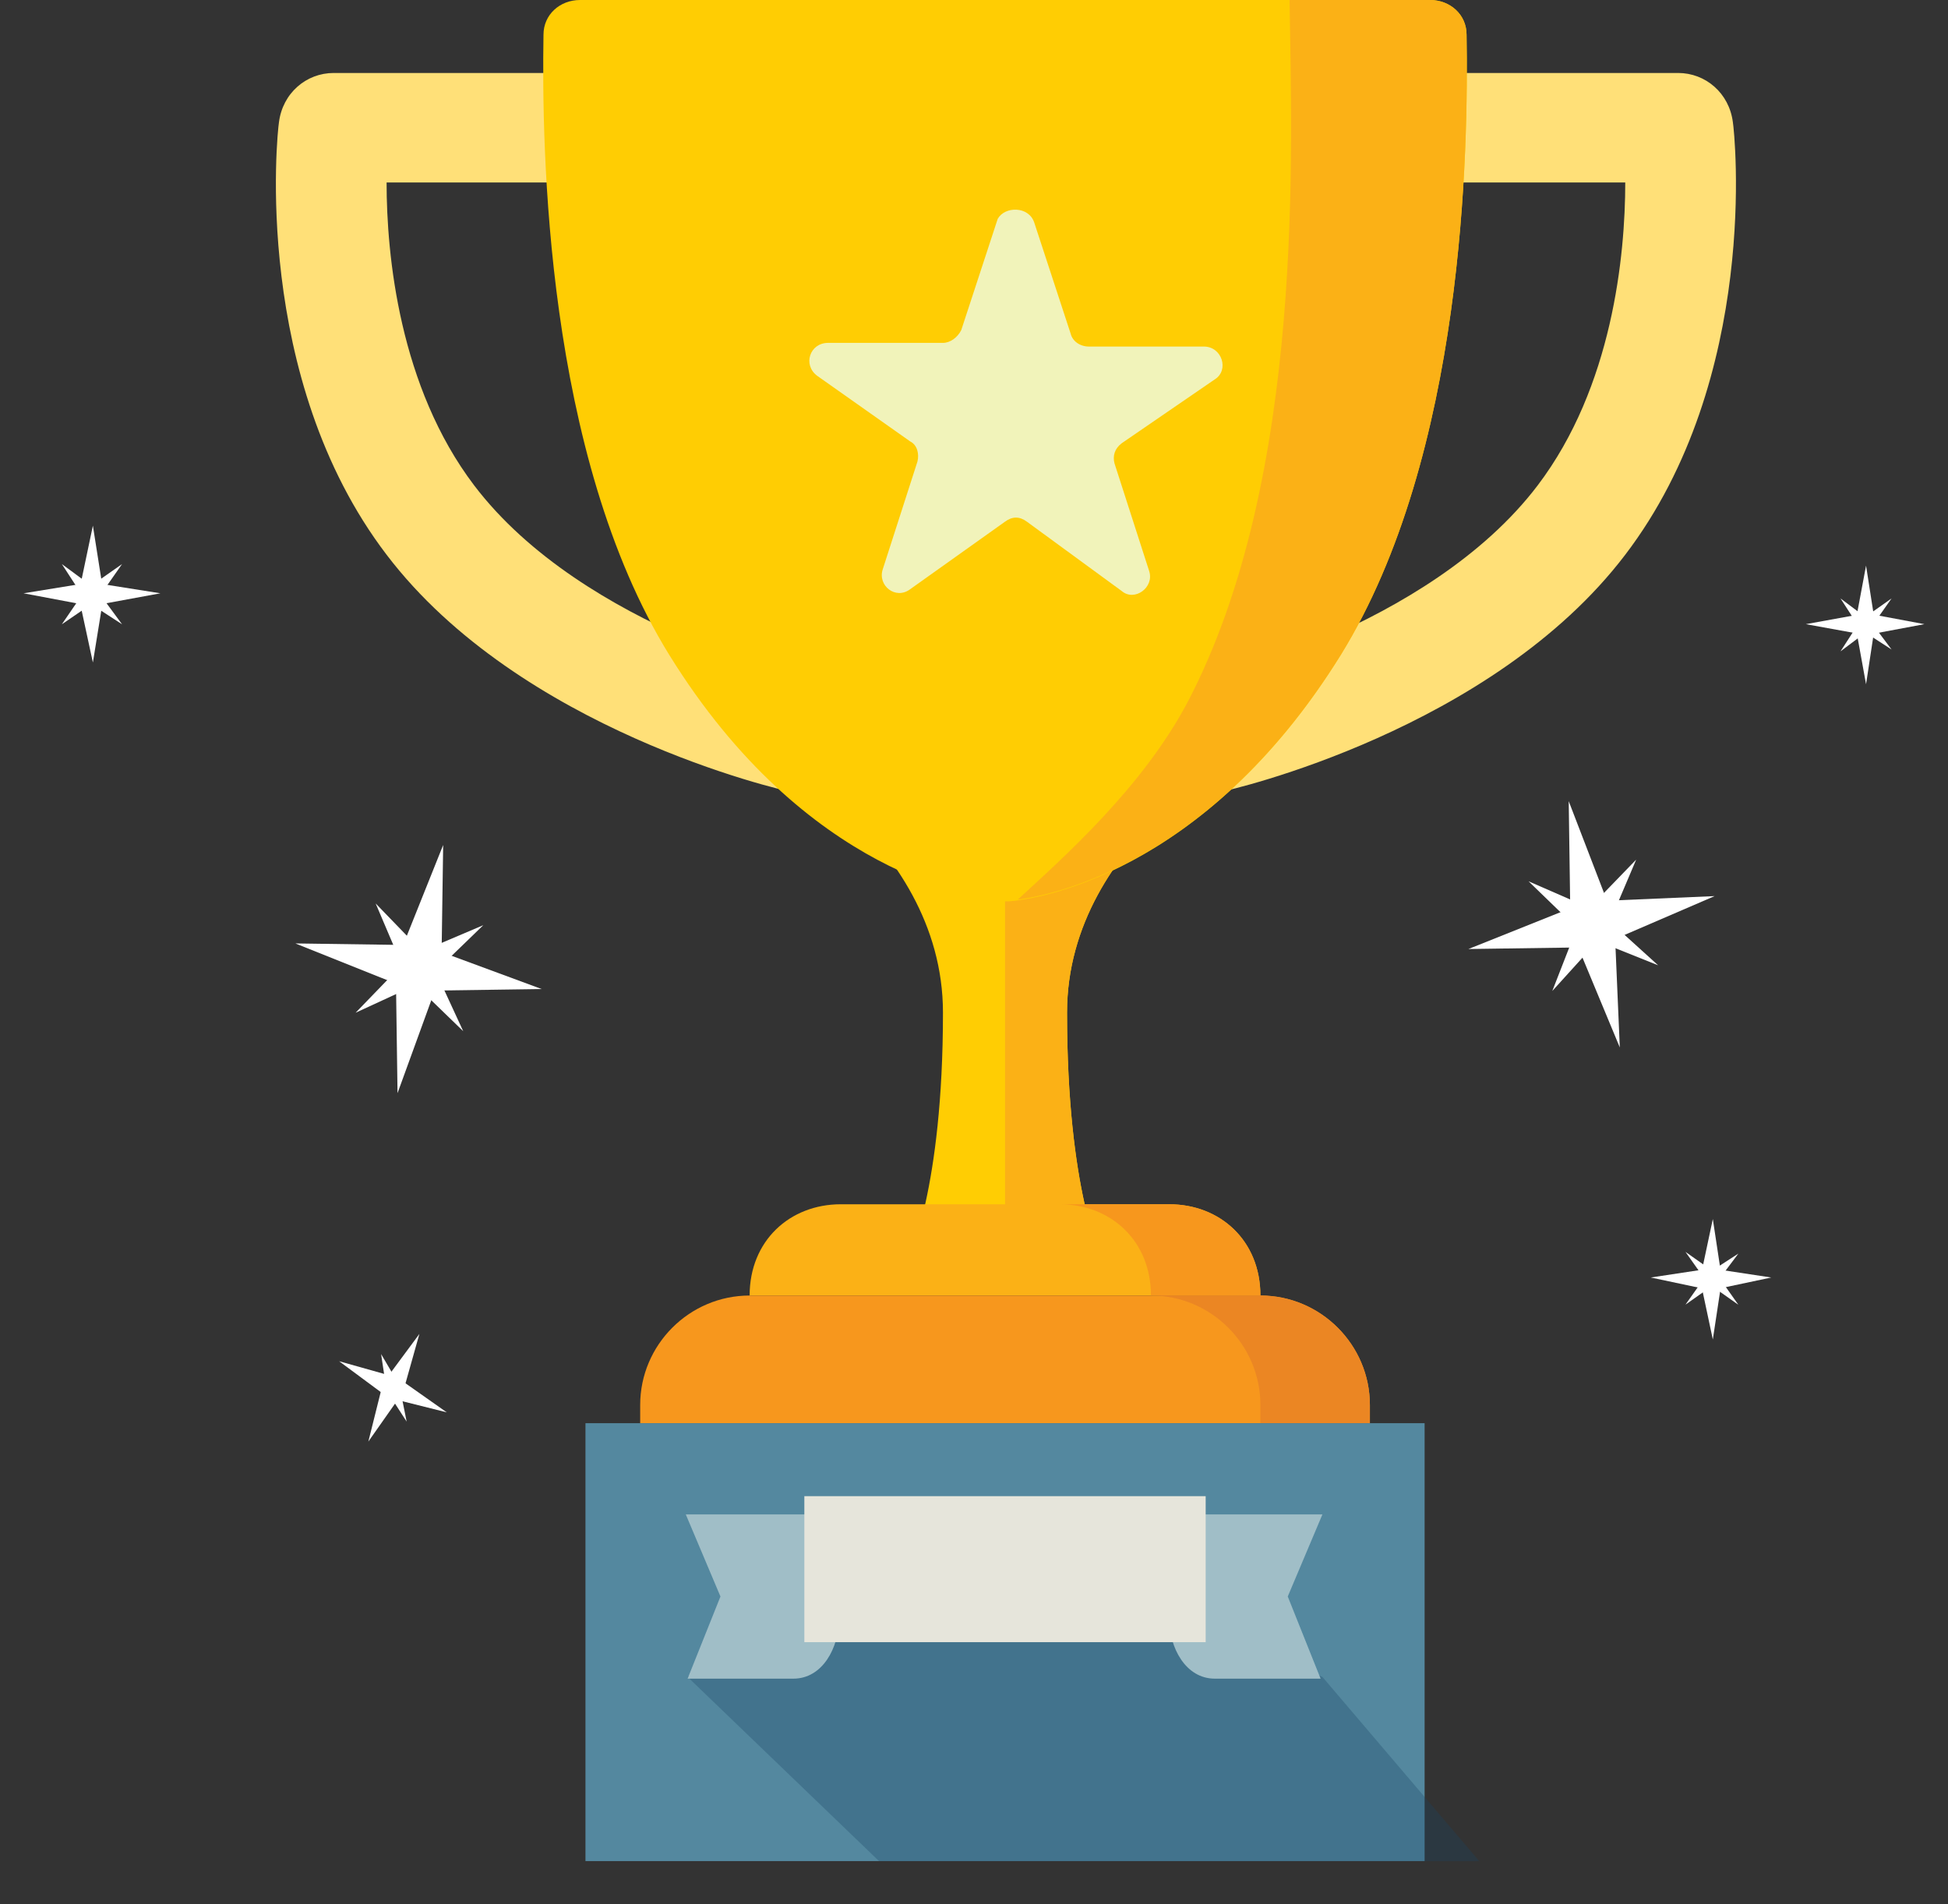 <svg width="44" height="43" viewBox="0 0 44 43" fill="none" xmlns="http://www.w3.org/2000/svg">
<rect x="0" y="0" width="44" height="43" fill="#333333" stroke="none"/>
<g clip-path="url(#clip0_2548_24299)">
<path d="M27.274 17.883C26.697 17.883 26.203 17.471 26.079 16.894C25.914 16.235 26.367 15.576 27.027 15.411C27.068 15.411 32.26 14.216 34.732 10.961C36.421 8.736 36.71 5.769 36.71 4.121H30.529C29.829 4.121 29.293 3.585 29.293 2.885C29.293 2.184 29.829 1.648 30.529 1.648H37.905C38.523 1.648 39.058 2.102 39.141 2.761C39.182 3.008 39.759 8.53 36.71 12.527C33.702 16.482 27.809 17.842 27.562 17.883C27.439 17.883 27.356 17.883 27.274 17.883Z" fill="#FFE078"/>
<path d="M18.168 17.883C18.745 17.883 19.239 17.471 19.363 16.894C19.528 16.235 19.075 15.576 18.415 15.411C18.374 15.411 13.182 14.216 10.71 10.961C9.021 8.736 8.732 5.769 8.732 4.121H14.913C15.613 4.121 16.149 3.585 16.149 2.885C16.149 2.184 15.613 1.648 14.913 1.648H7.537C6.919 1.648 6.384 2.102 6.301 2.761C6.26 3.008 5.683 8.53 8.732 12.527C11.74 16.482 17.633 17.842 17.88 17.883C17.962 17.883 18.086 17.883 18.168 17.883Z" fill="#FFE078"/>
<path d="M28.51 16.688L22.7 18.706L16.89 16.688C16.89 16.688 21.299 18.871 21.299 22.868C21.299 26.865 20.516 28.431 20.516 28.431H22.7H24.884C24.884 28.431 24.101 26.906 24.101 22.868C24.101 18.871 28.51 16.688 28.51 16.688Z" fill="#FFCD03"/>
<path d="M28.511 16.688L22.701 18.706V28.431H24.884C24.884 28.431 24.102 26.906 24.102 22.868C24.102 18.871 28.511 16.688 28.511 16.688Z" fill="#FBB116"/>
<path d="M26.409 27.195H22.701H18.992C17.839 27.195 16.932 28.019 16.932 29.256H22.701H28.469C28.469 28.019 27.563 27.195 26.409 27.195Z" fill="#FBB116"/>
<path d="M28.47 29.256H22.701H16.932C15.572 29.256 14.46 30.368 14.46 31.728V32.14H22.701H30.942V31.728C30.942 30.368 29.829 29.256 28.47 29.256Z" fill="#F7971D"/>
<path d="M26.409 27.195H23.937C25.09 27.195 25.997 28.019 25.997 29.256H28.469C28.469 28.019 27.563 27.195 26.409 27.195Z" fill="#F7971D"/>
<path d="M28.469 29.256H25.997C27.357 29.256 28.469 30.368 28.469 31.728V32.14H30.942V31.728C30.942 30.368 29.829 29.256 28.469 29.256Z" fill="#EB8623"/>
<path d="M33.126 0.783C33.126 0.33 32.755 0 32.301 0H22.701H13.1C12.647 0 12.276 0.33 12.276 0.783C12.235 3.338 12.317 10.26 15.119 14.793C18.209 19.778 22.041 20.273 22.618 20.355C22.66 20.355 22.701 20.355 22.783 20.355C23.36 20.314 27.192 19.778 30.282 14.793C33.084 10.26 33.167 3.338 33.126 0.783Z" fill="#FFCD03"/>
<path d="M33.125 0.783C33.125 0.33 32.755 0 32.301 0H29.128C29.17 3.296 29.499 10.754 26.821 15.864C25.791 17.8 24.019 19.366 22.989 20.314C23.978 20.19 27.439 19.366 30.282 14.793C33.084 10.26 33.167 3.338 33.125 0.783Z" fill="#FBB116"/>
<path d="M35.433 18.092L36.463 20.77L36.587 23.654L35.474 20.976L35.433 18.092Z" fill="white"/>
<path d="M33.167 21.431L35.845 20.36L38.729 20.236L36.051 21.39L33.167 21.431Z" fill="white"/>
<path d="M36.957 19.412L36.257 21.06L35.062 22.379L35.721 20.689L36.957 19.412Z" fill="white"/>
<path d="M34.526 19.902L36.133 20.603L37.452 21.798L35.804 21.139L34.526 19.902Z" fill="white"/>
<path d="M10.01 19.082L9.968 21.966L8.979 24.686L8.938 21.76L10.01 19.082Z" fill="white"/>
<path d="M6.672 21.305L9.556 21.346L12.235 22.335L9.35 22.376L6.672 21.305Z" fill="white"/>
<path d="M10.916 20.893L9.639 22.129L8.032 22.87L9.268 21.593L10.916 20.893Z" fill="white"/>
<path d="M8.485 20.402L9.721 21.68L10.463 23.287L9.186 22.05L8.485 20.402Z" fill="white"/>
<path d="M42.149 12.773L42.355 14.092L42.149 15.452L41.902 14.092L42.149 12.773Z" fill="white"/>
<path d="M40.789 14.095L42.149 13.848L43.467 14.095L42.149 14.342L40.789 14.095Z" fill="white"/>
<path d="M42.725 13.514L42.231 14.214L41.572 14.709L42.025 14.008L42.725 13.514Z" fill="white"/>
<path d="M41.572 13.514L42.231 14.008L42.725 14.667L42.025 14.214L41.572 13.514Z" fill="white"/>
<path d="M38.688 27.529L38.894 28.889L38.688 30.249L38.399 28.889L38.688 27.529Z" fill="white"/>
<path d="M37.287 28.849L38.647 28.643L40.007 28.849L38.647 29.137L37.287 28.849Z" fill="white"/>
<path d="M39.265 28.309L38.77 28.968L38.07 29.462L38.565 28.762L39.265 28.309Z" fill="white"/>
<path d="M38.07 28.27L38.77 28.764L39.265 29.465L38.565 28.97L38.07 28.27Z" fill="white"/>
<path d="M2.098 11.871L2.345 13.437L2.098 14.961L1.769 13.437L2.098 11.871Z" fill="white"/>
<path d="M0.532 13.398L2.057 13.15L3.623 13.398L2.057 13.686L0.532 13.398Z" fill="white"/>
<path d="M2.757 12.738L2.18 13.562L1.397 14.098L1.933 13.315L2.757 12.738Z" fill="white"/>
<path d="M1.397 12.738L2.18 13.315L2.757 14.098L1.933 13.562L1.397 12.738Z" fill="white"/>
<path d="M9.473 30.123L9.102 31.442L8.32 32.554L8.649 31.236L9.473 30.123Z" fill="white"/>
<path d="M7.66 30.74L8.979 31.111L10.091 31.894L8.773 31.564L7.66 30.74Z" fill="white"/>
<path d="M8.608 30.578L9.02 31.279L9.185 32.103L8.732 31.402L8.608 30.578Z" fill="white"/>
<path d="M22.701 32.139H13.224V42.028H22.701H32.178V32.139H22.701Z" fill="#54889F"/>
<path opacity="0.3" d="M15.531 37.869L19.857 42.03H33.414L29.87 37.869L27.233 36.674H18.291L15.531 37.869Z" fill="#184562"/>
<path d="M29.87 34.199H26.409V36.548C26.409 37.207 26.78 37.908 27.439 37.908H29.829L29.087 36.053L29.87 34.199Z" fill="#A0BEC7"/>
<path d="M16.273 36.053L15.531 37.908H17.921C18.58 37.908 18.951 37.207 18.951 36.548V34.199H15.49L16.273 36.053Z" fill="#A0BEC7"/>
<path d="M22.701 33.787H18.168V37.084H22.701H27.233V33.787H22.701Z" fill="#E6E5DB"/>
<path d="M23.36 5.024L24.184 7.537C24.225 7.702 24.39 7.826 24.596 7.826H27.192C27.604 7.826 27.769 8.361 27.439 8.567L25.337 10.009C25.173 10.133 25.131 10.298 25.173 10.463L25.956 12.894C26.079 13.265 25.626 13.594 25.337 13.347L23.195 11.781C23.03 11.658 22.865 11.658 22.7 11.781L20.558 13.306C20.228 13.553 19.816 13.223 19.94 12.853L20.723 10.422C20.764 10.257 20.723 10.051 20.558 9.968L18.456 8.485C18.127 8.238 18.291 7.743 18.704 7.743H21.299C21.464 7.743 21.629 7.62 21.712 7.455L22.536 4.941C22.7 4.653 23.236 4.653 23.36 5.024Z" fill="#F1F3BA"/>
</g>
<defs>
<clipPath id="clip0_2548_24299">
<rect width="42.935" height="42.029" fill="white" transform="translate(0.532)"/>
</clipPath>
</defs>
</svg>
